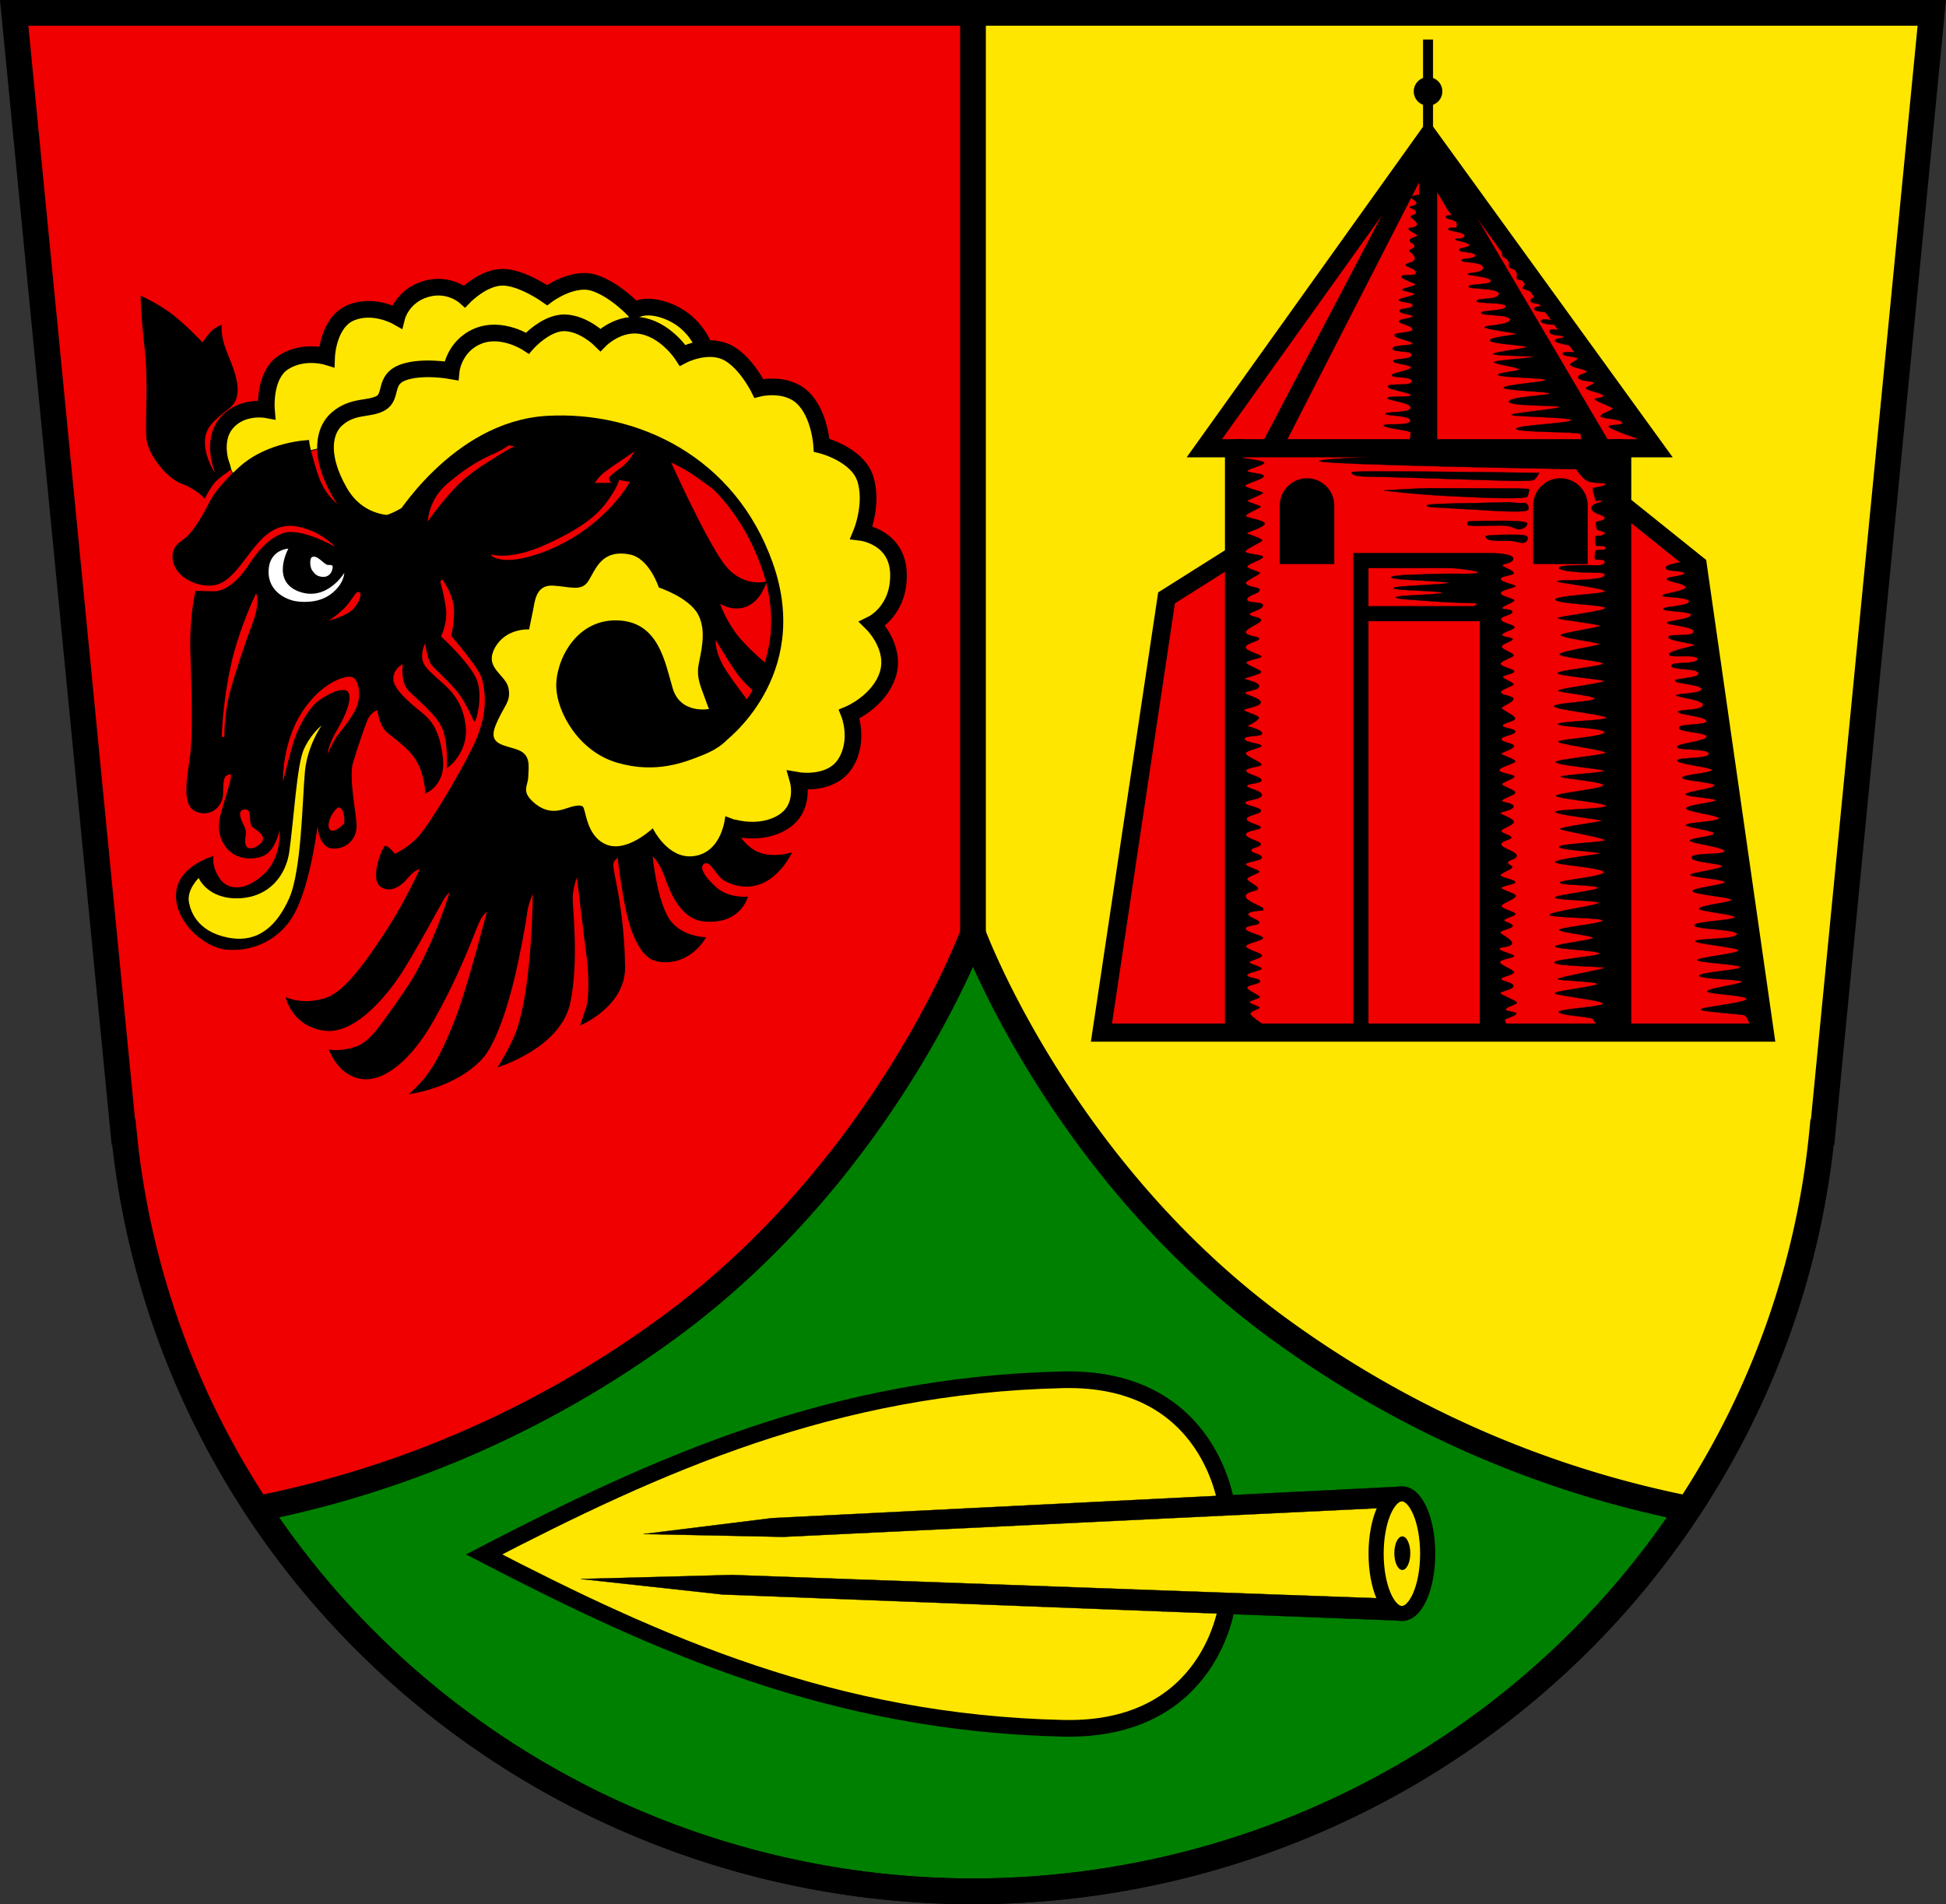 <?xml version="1.0" encoding="UTF-8" standalone="no"?>
<!-- Created with Inkscape (http://www.inkscape.org/) -->

<svg
   width="128.508mm"
   height="125.747mm"
   viewBox="0 0 128.508 125.747"
   version="1.1"
   id="svg5"
   inkscape:version="1.2.2 (732a01da63, 2022-12-09)"
   sodipodi:docname="DEU Suderburg SG COA.svg"
   xmlns:inkscape="http://www.inkscape.org/namespaces/inkscape"
   xmlns:sodipodi="http://sodipodi.sourceforge.net/DTD/sodipodi-0.dtd"
   xmlns="http://www.w3.org/2000/svg"
   xmlns:svg="http://www.w3.org/2000/svg">
  <rect x="0" y="0" width="128.508" height="125.747" fill="#333333" stroke="none"/>
  <sodipodi:namedview
     id="namedview7"
     pagecolor="#9e9e9e"
     bordercolor="#666666"
     borderopacity="1.0"
     inkscape:showpageshadow="2"
     inkscape:pageopacity="0"
     inkscape:pagecheckerboard="0"
     inkscape:deskcolor="#8c8c8c"
     inkscape:document-units="mm"
     showgrid="false"
     inkscape:zoom="1.1006243"
     inkscape:cx="352.98149"
     inkscape:cy="292.10694"
     inkscape:current-layer="layer1" />
  <defs
     id="defs2" />
  <g
     inkscape:label="Ebene 1"
     inkscape:groupmode="layer"
     id="layer1"
     transform="translate(-415.225,-219.025)">
    <g
       id="g4137"
       transform="translate(396.283,170.296)">
      <path
         id="path3500"
         style="fill:#ffe600;fill-opacity:1;stroke:none;stroke-width:1.7;stroke-dasharray:none"
         d="m 19.878,49.578 7.209,73.909 h 0.032 a 56.366,55.43 0 0 0 56.076,50.138 56.366,55.43 0 0 0 56.076,-50.138 h 0.032 l 7.209,-73.909 H 83.195 Z" />
      <path
         id="rect3687"
         style="fill:#f00000;fill-opacity:1;stroke:none;stroke-width:1.7;stroke-dasharray:none"
         d="m 19.878,49.578 7.209,73.909 h 0.032 A 56.366,55.43 0 0 0 83.195,173.626 V 49.578 Z" />
      <path
         id="path3509"
         style="fill:#008000;fill-opacity:1;stroke:#000000;stroke-width:1.7;stroke-dasharray:none"
         d="m 83.195,110.386 c 0,0 -5.721,15.537 -20.218,26.1 -9.788,7.132 -19.559,10.395 -27.01,11.871 a 56.366,55.43 0 0 0 47.228,25.268 56.366,55.43 0 0 0 47.228,-25.268 c -7.451,-1.476 -17.222,-4.739 -27.01,-11.871 -14.497,-10.563 -20.218,-26.1 -20.218,-26.1 z" />
      <path
         style="fill:#008000;fill-opacity:1;stroke:#000000;stroke-width:1.7;stroke-dasharray:none"
         d="m 83.195,49.578 4.3e-5,60.808"
         id="path3570" />
      <path
         id="path3796"
         style="fill:none;fill-opacity:1;stroke:#000000;stroke-width:1.7;stroke-dasharray:none"
         d="m 19.878,49.578 7.209,73.909 h 0.032 a 56.366,55.43 0 0 0 56.076,50.138 56.366,55.43 0 0 0 56.076,-50.138 h 0.032 l 7.209,-73.909 H 83.195 Z" />
      <g
         id="g1311"
         transform="translate(-126.735,38.473)">
        <path
           style="fill:#ffe600;fill-opacity:1;stroke:#000000;stroke-width:0.05"
           d="m 167.14,39.78 -1.801,0.444 -4.233,1.427 -0.491,-1.052 -0.398,-1.403 0.935,-1.497 2.035,-0.234 1.123,-3.414 2.713,-0.304 1.731,-3.017 1.894,0.023 1.286,0.468 2.035,-2.175 2.385,0.655 c 0,0 2.432,-1.38 2.596,-1.216 0.164,0.164 2.572,1.31 2.572,1.31 l 3.274,-1.123 2.596,1.941 2.9,0.421 1.918,2.011 2.058,0.959 1.38,2.035 2.853,0.094 1.359,3.556 3.043,1.753 -0.198,3.969 2.315,1.72 -0.595,3.473 -1.158,1.158 1.422,2.051 -0.959,2.646 -2.017,1.025 0.232,2.91 -1.621,1.257 -1.587,0.132 c 0,0 -0.86,2.712 -0.992,2.811 -0.132,0.099 -3.704,0.661 -3.704,0.661 l -0.628,1.587 -2.613,0.628 -2.414,-1.554 -1.257,0.496 h -1.852 l -8.07,-4.762 1.124,-5.424 -1.521,-3.903 3.638,-4.432 7.342,-3.043 4.564,3.969 0.397,2.646 -0.265,3.043 0.992,2.249 1.654,0.529 1.455,-2.877 0.496,-3.44 -0.728,-3.803 -2.48,-3.936 -3.34,-2.877 -7.045,-2.15 -6.35,1.72 -3.704,2.943 -2.712,3.076 -2.249,-2.712 -0.959,-2.547 z"
           id="path1213" />
        <g
           id="g1080"
           transform="translate(-81.196,-81.571)">
          <path
             style="fill:none;stroke:#000000;stroke-width:1.1;stroke-dasharray:none"
             d="m 253.307,126.398 c 0,0 -2.596,0.393 -4.011,-2.084 -1.416,-2.478 -1.001,-4.119 -0.157,-4.837 1.062,-0.905 2.084,-0.59 2.871,-1.023 0.787,-0.433 0.197,-1.553 1.455,-2.025 1.258,-0.472 3.205,-0.118 3.205,-0.118 0,0 0.157,-1.612 1.75,-2.281 1.593,-0.669 3.284,0.452 3.284,0.452 0,0 1.219,-1.376 2.478,-1.337 1.258,0.039 2.34,1.121 2.34,1.121 0,0 1.239,-1.258 2.832,-0.905 1.593,0.354 2.596,1.927 2.596,1.927 0,0 1.494,-0.787 2.792,-0.256 1.298,0.531 2.242,2.438 2.242,2.438 0,0 1.789,-0.452 2.91,0.629 1.121,1.082 1.239,3.127 1.239,3.127 0,0 2.379,0.59 2.891,2.242 0.511,1.652 -0.256,3.52 -0.256,3.52 0,0 2.379,0.295 2.438,2.733 0.059,2.438 -1.711,3.304 -1.711,3.304 0,0 1.573,1.553 1.003,3.343 -0.57,1.789 -2.537,2.615 -2.537,2.615 0,0 0.688,1.73 -0.256,3.244 -0.944,1.514 -3.127,1.14 -3.127,1.14 0,0 0.51,1.793 -0.991,2.739 -1.502,0.945 -3.337,0.362 -3.337,0.362"
             id="path1023"
             sodipodi:nodetypes="cssssc" />
          <path
             style="fill:none;stroke:#000000;stroke-width:1.1;stroke-dasharray:none"
             d="m 241.546,122.719 c 0,0 -0.723,-1.752 0.278,-2.948 1.001,-1.196 2.642,-0.89 2.642,-0.89 0,0 -0.195,-2.252 1.112,-3.115 1.307,-0.862 2.864,-0.389 2.864,-0.389 0,0 0.083,-2.252 1.585,-2.892 1.502,-0.64 3.059,0.25 3.059,0.25 0,0 0.339,-1.341 1.873,-1.813 1.534,-0.472 2.596,0.472 2.596,0.472 0,0 1.199,-1.239 2.478,-1.258 1.278,-0.02 2.969,1.18 2.969,1.18 0,0 1.652,-1.239 3.048,-0.826 1.396,0.413 2.714,1.829 2.714,1.829 0,0 0.826,-0.57 2.438,0.157 1.612,0.728 2.143,2.222 2.143,2.222"
             id="path1121" />
          <path
             style="fill:none;stroke:#000000;stroke-width:0.8;stroke-dasharray:none"
             d="m 274.415,140.545 c 0,0 5.687,-4.133 3.115,-11.402 -2.419,-6.836 -8.676,-9.789 -14.516,-9.455 -6.059,0.346 -9.844,6.73 -9.844,6.73"
             id="path1131"
             sodipodi:nodetypes="cssc" />
          <path
             style="fill:#000000;stroke:none;stroke-width:0.1;stroke-dasharray:none"
             d="m 241.907,122.122 c 0,0 0.299,0.64 0.188,0.737 -0.111,0.097 -0.827,0.542 -1.119,0.932 -0.292,0.389 -0.584,0.959 -0.584,0.959 0,0 -0.598,-0.654 -1.516,-0.973 -0.918,-0.32 -2.294,-1.891 -2.35,-3.156 -0.056,-1.265 0.146,-3.621 -0.11,-5.863 -0.256,-2.242 -0.256,-3.402 -0.256,-3.402 0,0 1.269,0.547 2.284,1.381 1.015,0.834 1.794,1.696 1.794,1.696 0,0 0.468,-0.643 0.616,-0.768 0.383,-0.323 0.664,-0.386 0.664,-0.386 0,0 -0.125,0.653 0.348,1.821 0.473,1.168 1.224,2.836 0.167,3.671 -1.057,0.834 -1.669,1.321 -1.627,2.35 0.042,1.029 0.653,1.919 0.653,1.919 l -0.097,-0.542 z"
             id="path1144"
             sodipodi:nodetypes="csscssscscscsssccc" />
          <path
             id="path1200"
             style="fill:#000000;stroke:none;stroke-width:0.05;stroke-dasharray:none"
             d="m 263.654,119.577 -2.976,0.667 -3.003,1.335 -2.169,1.919 -1.28,1.419 -0.605,0.313 c 0,0 -0.813,0.55 -1.536,0.696 -0.22,0.044 -0.29,0.189 -0.283,0.369 l -2.137,-0.877 c 0,0 -1.224,-0.459 -1.822,-2.336 -0.598,-1.877 -0.556,-2.197 -0.556,-2.197 0,0 -2.756,0.068 -4.644,1.808 -1.766,1.627 -1.835,2.155 -2.364,3.087 -0.528,0.932 -0.96,1.418 -1.238,1.627 -0.278,0.209 -1.056,0.626 -0.681,1.697 0.375,1.071 1.899,1.581 2.831,1.331 0.932,-0.25 1.729,-1.526 2.286,-2.221 0.556,-0.695 1.474,-1.933 3.059,-1.613 1.585,0.32 2.461,1.335 2.461,1.335 0,0 -2.298,-1.339 -3.478,-0.887 -1.18,0.452 -1.925,1.633 -2.32,2.222 -0.521,0.777 -1.386,1.622 -2.212,1.602 -0.826,-0.02 -1.199,-0.029 -1.199,-0.029 0,0 -0.423,1.651 -0.344,4.09 0.079,2.438 0.177,5.29 -0.02,6.804 -0.197,1.514 -0.61,3.363 0.472,3.717 1.081,0.354 1.711,-0.55 1.711,-1.219 0,-0.669 0.036,-1.102 0.237,-1.199 0.202,-0.097 0.32,-0.174 0.271,0.153 -0.049,0.327 -0.334,1.272 -0.563,2.016 -0.229,0.744 -0.452,1.697 0.278,2.614 0.73,0.918 2.114,0.809 2.684,0.375 0.608,-0.464 0.82,-1.55 0.82,-1.55 0,0 0.177,1.8 -1.062,2.93 -1.337,1.219 -2.438,0.973 -2.92,0.226 -0.535,-0.829 -0.374,-1.445 -0.374,-1.445 0,0 -2.33,0.619 -2.477,2.438 -0.147,1.819 1.78,3.589 3.309,3.742 1.529,0.153 3.49,-0.473 4.533,-2.433 1.043,-1.96 1.502,-5.728 1.502,-5.728 0,0 0.065,1.46 1.029,1.49 0.964,0.029 1.622,-0.727 1.544,-1.671 -0.079,-0.944 -0.502,-3.067 -0.236,-3.991 0.265,-0.924 0.856,-2.616 0.954,-2.824 0.292,-0.616 0.669,-0.648 0.669,-0.648 0,0 0.088,0.983 0.609,1.445 0.521,0.462 1.573,1.111 2.055,2.075 0.482,0.964 0.491,1.976 0.491,1.976 0,0 1.386,-0.501 1.16,-2.389 -0.226,-1.888 -0.806,-2.488 -1.465,-3.018 -0.659,-0.531 -1.819,-1.485 -1.809,-2.173 0.01,-0.688 0.629,-0.964 0.629,-0.964 0,0 -0.187,1.16 0.364,1.74 0.551,0.58 1.878,1.593 2.261,2.566 0.383,0.973 0.275,2.576 0.275,2.576 0,0 1.48,-0.974 1.244,-2.865 -0.236,-1.891 -1.432,-2.656 -1.877,-3.087 -0.445,-0.431 -0.96,-0.783 -0.99,-1.373 -0.029,-0.59 0.207,-0.934 0.207,-0.934 0,0 0.098,1.042 0.423,1.445 0.324,0.403 1.524,1.376 2.074,2.31 0.551,0.934 0.659,1.415 0.767,1.406 0.108,-0.01 0.598,-1.825 0.079,-2.88 -0.57,-1.16 -2.31,-2.733 -2.31,-2.733 0,0 0.462,-0.875 0.325,-1.868 -0.138,-0.993 -0.374,-1.75 -0.374,-1.75 l 0.095,-0.122 0.053,-0.008 c 0,0 0.799,1.05 0.764,2.141 -0.035,1.091 -0.194,1.564 -0.194,1.564 0,0 1.905,2.177 2.058,2.9 0.153,0.723 0.487,2.183 -0.626,4.435 -1.112,2.252 -2.85,5.061 -3.532,5.853 -0.681,0.793 -1.613,1.21 -1.613,1.21 0,0 -0.459,-0.598 -0.654,-0.514 -0.195,0.083 -1.048,2.225 -0.264,2.711 0.752,0.466 1.474,-0.25 1.697,-0.514 0.222,-0.264 0.363,-0.386 0.505,-0.499 0.143,-0.113 0.364,-0.187 0.364,-0.187 0,0 -0.953,2.118 -2.163,3.981 -1.21,1.863 -2.711,4.072 -4.004,4.519 -1.571,0.542 -2.698,-0.041 -2.698,-0.041 0,0 0.389,1.933 2.572,2.225 2.183,0.292 4.375,-2.755 4.922,-3.559 0.918,-1.349 2.85,-4.95 2.989,-5.173 0.139,-0.222 0.347,-0.403 0.347,-0.403 0,0 -1.171,3.924 -2.98,6.519 -1.809,2.596 -2.324,3.407 -3.373,3.721 -0.96,0.287 -1.621,0.133 -1.621,0.133 0,0 0.57,1.711 2.144,1.947 1.573,0.236 3.337,-1.383 4.641,-3.618 1.734,-2.973 2.793,-5.891 3.042,-6.483 0.353,-0.84 0.607,-0.918 0.607,-0.918 0,0 -1.347,5.179 -2.07,7.014 -0.723,1.835 -1.293,2.989 -1.989,3.879 -0.449,0.575 -1.084,1.127 -1.084,1.127 0,0 3.026,-0.354 4.852,-2.336 0.851,-0.923 1.743,-3.465 2.343,-6.313 0.654,-3.103 0.561,-3.235 0.698,-3.756 0.138,-0.521 0.285,-0.816 0.285,-0.816 0,0 -0.03,5.732 -0.991,8.772 -0.379,1.198 -1.335,2.684 -1.335,2.684 0,0 4.201,-1.267 4.811,-4.296 0.579,-2.873 0.125,-6.257 0.153,-6.952 0.028,-0.695 0.278,-1.293 0.278,-1.293 0,0 0.501,4.24 0.64,5.242 0.139,1.001 0.181,2.74 -0.042,3.379 -0.222,0.64 -0.39,1.154 -0.39,1.154 0,0 2.991,-1.226 2.971,-3.841 -0.017,-2.282 -0.335,-4.287 -0.531,-5.309 -0.197,-1.023 -0.284,-1.403 -0.228,-1.591 0.056,-0.188 0.271,-0.334 0.271,-0.334 0,0 0.371,3.498 0.98,4.972 0.61,1.475 1.14,1.91 2.123,1.927 1.868,0.032 2.734,-1.652 2.734,-1.652 0,0 -1.84,8.3e-4 -2.577,-1.459 -0.737,-1.46 -0.946,-3.879 -0.946,-3.879 0,0 0.417,0.334 0.779,1.335 0.362,1.001 1.031,2.813 2.614,2.962 2.443,0.229 2.892,-1.641 2.892,-1.641 0,0 -1.249,0.136 -2.094,-0.621 -0.846,-0.757 -1.15,-1.376 -0.757,-1.563 0.393,-0.187 0.698,0.767 1.278,1.121 0.58,0.354 1.701,0.678 2.802,0.049 1.101,-0.629 1.691,-1.907 1.691,-1.907 0,0 -1.268,0.403 -2.261,-0.029 -0.993,-0.433 -1.563,-1.661 -1.563,-1.661 l 0.069,-0.453 -0.659,-0.245 c 0,0 -0.181,2.45 -2.158,2.643 -1.669,0.163 -2.63,-1.847 -2.63,-1.847 0,0 -1.726,1.65 -3.089,1.066 -1.363,-0.584 -1.307,-2.392 -1.558,-2.517 -0.25,-0.125 -0.639,6e-5 -1.154,0.167 -0.514,0.167 -1.237,0.306 -2.072,-0.431 -0.834,-0.737 -0.362,-1.07 -0.348,-1.71 0.014,-0.64 0.195,-1.419 -0.681,-1.752 -0.876,-0.334 -2.016,-0.306 -1.474,-1.627 0.542,-1.321 1.029,-1.529 0.848,-2.447 -0.181,-0.918 -1.627,-1.321 -0.904,-2.656 0.723,-1.335 2.267,-1.224 2.267,-1.224 0,0 0.125,-0.64 0.25,-1.224 0.125,-0.584 0.167,-1.724 1.307,-1.669 1.14,0.056 1.891,0.431 2.364,-0.319 0.473,-0.751 0.853,-2.101 2.725,-1.738 1.293,0.25 1.919,2.183 1.919,2.183 0,0 2.002,0.653 2.6,1.793 0.598,1.14 0.139,2.6 0.014,3.379 -0.125,0.779 0.167,1.404 0.334,1.877 0.167,0.473 0.361,0.974 0.361,0.974 0,0 -1.877,0.361 -2.392,-1.363 -0.514,-1.724 -0.918,-4.422 -3.671,-4.491 -2.753,-0.07 -4.078,2.696 -4.019,4.427 0.055,1.613 1.455,4.228 4.031,4.975 2.576,0.747 4.483,-0.039 5.702,-0.531 1.219,-0.492 1.593,-1.062 1.593,-1.062 l 1.481,-2.303 c 0,0 -1.057,-1.36 -1.627,-2.253 -0.737,-1.154 -0.654,-1.961 -0.654,-1.961 0,0 0.605,1.029 1.258,2.009 0.613,0.92 1.495,1.564 1.495,1.564 l 0.75,-1.875 c 0,0 -1.445,-1.16 -2.172,-2.153 -0.728,-0.993 -1.042,-1.937 -1.042,-1.937 0,0 0.914,0.6 1.848,0.147 0.934,-0.452 1.229,-1.622 1.229,-1.622 0,0 -1.642,0.511 -2.901,-1.278 -1.258,-1.789 -3.402,-6.568 -3.402,-6.568 0,0 0.856,0.383 1.623,0.924 0.767,0.541 1.691,1.239 1.691,1.239 l -0.182,-0.587 -2.558,-2.086 -3.949,-1.529 z" />
          <path
             style="fill:#f00000;fill-opacity:1;stroke:none;stroke-width:0.05;stroke-dasharray:none"
             d="m 241.518,140.475 c 0,0 0.036,-2.113 0.598,-4.7 0.525,-2.417 1.669,-4.769 1.669,-4.769 0,0 0.306,0.528 -0.236,1.974 -0.542,1.446 -1.351,3.91 -1.557,4.811 -0.313,1.366 -0.306,2.711 -0.306,2.711 z"
             id="path1346"
             sodipodi:nodetypes="cscsscc" />
          <path
             style="fill:#f00000;fill-opacity:1;stroke:none;stroke-width:0.05;stroke-dasharray:none"
             d="m 248.549,132.818 c 0,0 0.649,-0.359 1.185,-0.964 0.488,-0.55 0.619,-0.983 0.831,-0.934 0.211,0.049 0.132,0.584 -0.374,1.126 -0.446,0.478 -1.642,0.772 -1.642,0.772 z"
             id="path1402"
             sodipodi:nodetypes="csssc" />
          <path
             style="fill:#f00000;fill-opacity:1;stroke:none;stroke-width:0.05;stroke-dasharray:none"
             d="m 242.989,146.362 c -0.216,-0.418 -0.452,-0.998 -0.02,-1.072 0.433,-0.074 0.383,0.315 0.413,0.585 0.029,0.27 0.02,0.472 0.177,0.59 0.157,0.118 0.831,0.472 0.659,0.865 -0.172,0.393 -0.875,0.698 -1.067,0.398 -0.192,-0.3 -0.005,-0.752 -0.039,-0.978 -0.034,-0.226 -0.123,-0.388 -0.123,-0.388 z"
             id="path1404" />
          <path
             style="fill:#f00000;fill-opacity:1;stroke:none;stroke-width:0.05;stroke-dasharray:none"
             d="m 249.603,146.2 c 0,0 -0.594,0.636 -0.886,0.455 -0.292,-0.181 -0.08,-0.744 0.038,-0.963 0.118,-0.219 0.362,-0.549 0.494,-0.549 0.132,0 0.261,0.205 0.32,0.441 0.059,0.236 0.041,0.533 0.041,0.533 z"
             id="path1406"
             sodipodi:nodetypes="cscsscc" />
          <path
             style="fill:#f00000;fill-opacity:1;stroke:none;stroke-width:0.05;stroke-dasharray:none"
             d="m 245.564,143.465 c 0,0 -0.139,-2.809 1.557,-5.047 1.252,-1.652 2.684,-2.032 3.045,-1.863 0.421,0.196 0.649,1.349 0.097,2.294 -0.52,0.889 -0.973,1.321 -1.231,1.738 -0.257,0.417 -0.521,1.015 -0.521,1.015 0,0 0.013,-0.567 0.702,-1.717 0.48,-0.802 0.973,-2.016 0.626,-2.385 -0.348,-0.368 -1.509,0.25 -2.044,0.688 -0.404,0.33 -1.217,1.439 -1.627,2.927 -0.41,1.488 -0.605,2.35 -0.605,2.35 z"
             id="path1408"
             sodipodi:nodetypes="csssscsssscc" />
          <path
             style="fill:#f00000;fill-opacity:1;stroke:none;stroke-width:0.05;stroke-dasharray:none"
             d="m 255.126,126.26 c 0,0 0.018,-1.392 1.258,-2.468 1.406,-1.219 2.458,-1.721 3.087,-1.996 0.629,-0.275 1.003,-0.56 1.003,-0.56 l 0.377,0.061 c 0,0 -0.389,0.17 -1.039,0.587 -0.65,0.417 -1.946,1.127 -3.002,2.275 -0.976,1.061 -1.684,2.1 -1.684,2.1 z"
             id="path1427"
             sodipodi:nodetypes="cssccssc" />
          <path
             style="fill:#f00000;fill-opacity:1;stroke:none;stroke-width:0.05;stroke-dasharray:none"
             d="m 259.277,128.432 c 0,0 1.231,0.45 3.626,-0.638 2.757,-1.252 3.576,-2.136 4.213,-3.059 0.594,-0.862 0.64,-1.21 0.64,-1.21 l 0.709,0.125 c 0,0 -0.834,1.571 -2.809,3.045 -1.974,1.474 -3.917,1.939 -4.403,2.023 -0.71,0.133 -1.45,0.132 -1.887,-0.161 z"
             id="path1429"
             sodipodi:nodetypes="cssccsccc" />
          <path
             style="fill:#f00000;fill-opacity:1;stroke:none;stroke-width:0.05;stroke-dasharray:none"
             d="m 268.778,121.625 c 0,0 -0.32,0.654 -0.841,1.037 -0.521,0.383 -0.855,0.644 -0.855,0.752 0,0.108 0.152,0.295 0.152,0.295 l -1.077,0.01 c 0,0 0.211,-0.379 0.634,-0.708 0.423,-0.329 0.801,-0.575 1.244,-0.87 0.253,-0.164 0.552,-0.377 0.742,-0.516 z"
             id="path1431"
             sodipodi:nodetypes="cssccscc" />
          <path
             style="fill:#ffffff;stroke:none;stroke-width:0.05;stroke-dasharray:none"
             d="m 249.608,129.663 c 0,0 -1.147,1.901 -2.983,1.231 -1.895,-0.691 -0.711,-2.836 -0.711,-2.836 0,0 -1.272,0.049 -1.306,1.488 -0.033,1.373 1.227,1.896 1.811,1.984 0.552,0.083 1.511,0.099 2.257,-0.438 0.932,-0.672 0.932,-1.43 0.932,-1.43 z"
             id="path1434"
             sodipodi:nodetypes="cscsssc" />
          <path
             style="fill:#ffffff;stroke:none;stroke-width:0.05;stroke-dasharray:none"
             d="m 248.249,128.976 c -0.347,-0.289 -0.521,-0.438 -0.74,-0.376 -0.219,0.062 -0.172,0.695 -0.021,0.897 0.196,0.261 0.31,0.38 0.657,0.422 0.347,0.041 0.546,-0.178 0.616,-0.331 0.07,-0.153 0.132,-0.372 0.033,-0.426 -0.099,-0.054 -0.265,0 -0.36,-0.054 -0.095,-0.054 -0.186,-0.132 -0.186,-0.132 z"
             id="path1490"
             sodipodi:nodetypes="ssssssscs" />
          <path
             style="fill:#ffe600;fill-opacity:1;stroke:none;stroke-width:0.05"
             d="m 239.994,149.804 c 0,0 0.598,1.45 2.729,1.339 1.92,-0.1 3.035,-1.487 3.258,-3.092 0.3,-2.164 0.496,-5.722 0.959,-6.747 0.463,-1.025 1.174,-1.571 1.174,-1.571 0,0 -0.943,1.306 -1.108,3.076 -0.165,1.769 -0.215,6.515 -1.042,8.351 -0.772,1.713 -1.984,2.993 -4.051,2.58 -2.067,-0.413 -2.461,-1.795 -2.563,-2.332 -0.157,-0.826 0.645,-1.604 0.645,-1.604 z"
             id="path858"
             sodipodi:nodetypes="cssscssssc" />
        </g>
      </g>
      <g
         id="g2413"
         transform="translate(-179.917,12.522)">
        <path
           id="path1432"
           style="fill:#f00000;fill-opacity:1;stroke:#000000;stroke-width:1.2;stroke-dasharray:none"
           d="m 293.168,45.135 -14.78,20.673 h 1.964 v 7.068 l -4.458,2.811 -4.299,28.708 h 21.573 22.234 l -4.432,-30.891 -4.987,-4.002 v -3.694 h 2.163 z"
           sodipodi:nodetypes="ccccccccccccc" />
        <path
           style="fill:none;fill-opacity:1;stroke:#000000;stroke-width:1.2;stroke-dasharray:none"
           d="M 280.352,72.876 V 104.396"
           id="path1438" />
        <path
           style="fill:none;fill-opacity:1;stroke:#000000;stroke-width:1.2;stroke-dasharray:none"
           d="M 305.983,69.503 V 104.395"
           id="path1440" />
        <path
           style="fill:none;fill-opacity:1;stroke:#000000;stroke-width:1.2;stroke-dasharray:none"
           d="m 280.352,65.808 25.631,4.5e-5"
           id="path1442" />
        <path
           style="fill:none;fill-opacity:1;stroke:#000000;stroke-width:1.2;stroke-dasharray:none"
           d="M 293.168,45.136 V 65.808"
           id="path1444" />
        <path
           style="fill:none;fill-opacity:1;stroke:#000000;stroke-width:1;stroke-dasharray:none"
           d="M 288.727,104.396 V 73.223 l 4.441,10e-7 3.912,1e-6 v 31.172"
           id="path1450"
           sodipodi:nodetypes="ccccc" />
        <path
           style="fill:none;fill-opacity:1;stroke:#000000;stroke-width:1;stroke-dasharray:none"
           d="m 288.727,76.73 h 8.354"
           id="path1456" />
        <path
           id="path1510"
           style="fill:#000000;fill-opacity:1;stroke:none;stroke-width:0.1;stroke-dasharray:none"
           d="m 285.17,67.788 a 1.801,1.801 0 0 0 -1.8,1.801 v 3.867 h 3.601 v -3.867 a 1.801,1.801 0 0 0 0,-10e-4 1.801,1.801 0 0 0 -1.801,-1.8 z" />
        <path
           id="path1519"
           style="fill:#000000;fill-opacity:1;stroke:none;stroke-width:0.1;stroke-dasharray:none"
           d="m 301.905,67.788 a 1.801,1.801 0 0 0 -1.8,1.801 v 3.867 h 3.601 v -3.867 a 1.801,1.801 0 0 0 0,-10e-4 1.801,1.801 0 0 0 -1.801,-1.8 z" />
        <path
           style="fill:#000000;fill-opacity:1;stroke:none;stroke-width:0.1;stroke-dasharray:none"
           d="m 282.079,65.716 9.293,-17.694 1.389,-1.984 0.198,1.455 -9.558,18.653 z"
           id="path1575" />
        <path
           style="fill:#000000;fill-opacity:1;stroke:#000000;stroke-width:0.02;stroke-dasharray:none"
           d="m 280.739,66.435 c 0,0 1.587,0.174 1.604,0.331 0.016,0.157 -1.133,0.422 -1.116,0.546 0.016,0.124 1.1,0.149 1.091,0.339 -0.008,0.19 -1.232,0.496 -1.232,0.637 0,0.141 1.199,0.38 1.174,0.471 -0.025,0.091 -1.058,0.471 -1.034,0.537 0.025,0.066 0.885,0.306 0.885,0.372 0,0.066 -0.992,0.463 -0.984,0.604 0.008,0.141 1.257,0.281 1.248,0.513 -0.008,0.232 -1.182,0.579 -1.182,0.628 0,0.05 1.017,0.356 1.017,0.471 0,0.116 -1.124,0.579 -1.116,0.744 0.008,0.165 1.174,0.207 1.174,0.356 0,0.149 -1.05,0.48 -1.05,0.637 0,0.157 0.852,0.331 0.852,0.438 0,0.046 -0.969,0.531 -0.95,0.632 0.06,0.315 0.9,0.267 0.918,0.45 0.03,0.299 -0.837,0.346 -0.828,0.662 0.008,0.274 1.05,0.099 1.05,0.38 0,0.281 -0.885,0.43 -0.885,0.587 0,0.157 0.752,0.19 0.761,0.389 0.008,0.198 -1,0.521 -1.009,0.794 -0.008,0.273 0.885,0.265 0.885,0.43 0,0.165 -0.893,0.306 -0.901,0.562 -0.008,0.256 1.042,0.496 1.042,0.62 0,0.124 -1,0.24 -0.992,0.405 0.008,0.165 0.976,0.463 0.976,0.612 0,0.149 -1.1,0.389 -1.091,0.446 0.008,0.058 0.992,0.223 0.959,0.504 -0.033,0.281 -0.934,0.298 -0.934,0.43 0,0.132 1.058,0.339 1.042,0.628 -0.016,0.289 -1.116,0.397 -1.108,0.504 0.008,0.107 1,0.347 0.984,0.521 -0.016,0.174 -0.777,0.546 -0.777,0.546 0,0 0.988,0.227 0.992,0.475 0.004,0.248 -1.186,0.107 -1.158,0.364 0.029,0.256 1.112,0.302 1.112,0.455 0,0.153 -1.038,0.306 -1.042,0.5 -0.004,0.194 1.05,0.583 1.046,0.74 -0.004,0.157 -1.049,0.183 -1.014,0.417 0.035,0.234 1.029,0.386 1.017,0.62 -0.012,0.234 -0.959,0.199 -0.959,0.374 0,0.175 1.017,0.304 0.982,0.608 -0.035,0.304 -1.111,0.316 -1.111,0.503 0,0.187 1.052,0.304 1.052,0.526 0,0.222 -0.947,0.292 -0.947,0.55 0,0.257 0.935,0.386 0.924,0.561 -0.012,0.175 -0.971,0.175 -0.971,0.456 0,0.281 0.982,0.444 0.982,0.643 0,0.199 -0.631,0.21 -0.631,0.409 0,0.199 0.702,0.246 0.702,0.468 0,0.222 -1.064,0.292 -1.064,0.444 0,0.152 0.9,0.386 0.9,0.491 0,0.105 -0.783,0.327 -0.807,0.479 -0.023,0.152 0.713,0.456 0.713,0.643 0,0.187 -0.819,0.164 -0.819,0.503 0,0.339 1.181,0.702 1.169,0.819 -0.012,0.117 -0.012,0.117 -0.012,0.117 0,0 -1.006,0.035 -0.982,0.257 0.023,0.222 0.737,0.351 0.737,0.55 0,0.199 -0.912,0.152 -0.912,0.398 0,0.246 1.158,0.444 1.146,0.62 -0.012,0.175 -1.111,0.339 -1.111,0.55 0,0.21 1.041,0.433 1.041,0.608 0,0.175 -0.819,0.327 -0.819,0.444 0,0.117 0.807,0.292 0.807,0.421 0,0.129 -0.959,0.257 -0.959,0.433 0,0.175 0.865,0.199 0.854,0.398 -0.012,0.199 -0.854,0.234 -0.854,0.421 0,0.187 0.842,0.514 0.83,0.62 -0.012,0.105 -0.666,0.222 -0.666,0.339 0,0.117 0.655,0.269 0.655,0.362 0,0.093 -0.596,0.222 -0.608,0.398 -0.012,0.175 1.087,0.877 1.087,0.877 l -2.011,0.012 -0.199,-37.476 z"
           id="path1633"
           sodipodi:nodetypes="ccccsccsccsscssssscssccscscscsscccc" />
        <path
           style="fill:#000000;fill-opacity:1;stroke:#000000;stroke-width:0.02;stroke-dasharray:none"
           d="m 294.068,73.654 c 0.047,0 2.409,0.199 2.409,0.351 0,0.152 -1.45,0.058 -2.83,0.105 -1.38,0.047 -2.947,0.058 -2.912,0.234 0.035,0.175 3.765,0.234 3.777,0.351 0.012,0.117 -3.66,0.187 -3.637,0.351 0.023,0.164 3.216,0.175 3.216,0.304 0,0.129 -3.075,0.164 -3.052,0.292 0.023,0.129 0.573,0.129 2.385,0.269 1.812,0.14 2.97,0.094 2.97,0.152 0,0.058 -0.503,0.421 -0.503,0.421 l 1.158,-0.152 -0.047,-2.993 -2.678,-0.058 z"
           id="path1707" />
        <path
           style="fill:#000000;fill-opacity:1;stroke:#000000;stroke-width:0.02;stroke-dasharray:none"
           d="m 297.506,72.742 c 0,0 1.263,0.023 1.28,0.345 0.018,0.322 -0.719,0.351 -0.719,0.456 0,0.105 0.754,0.327 0.754,0.503 0,0.175 -0.859,0.17 -0.859,0.392 0,0.222 0.971,0.38 0.971,0.474 0,0.094 -0.976,0.251 -0.976,0.468 0,0.216 0.894,0.345 0.894,0.474 0,0.129 -0.807,0.38 -0.795,0.503 0.012,0.123 0.672,0.047 0.672,0.257 0,0.21 -0.743,0.257 -0.748,0.491 -0.006,0.234 0.889,0.357 0.889,0.52 0,0.164 -0.813,0.327 -0.813,0.497 0,0.17 0.692,0.162 0.692,0.295 0,0.132 -0.728,0.314 -0.728,0.496 0,0.182 0.807,0.425 0.796,0.566 -0.012,0.14 -0.9,0.374 -0.865,0.573 0.035,0.199 0.9,0.339 0.9,0.491 0,0.152 -0.748,0.246 -0.748,0.362 0,0.117 0.702,0.374 0.702,0.491 0,0.117 -0.83,0.327 -0.83,0.526 0,0.199 0.795,0.222 0.819,0.433 0.023,0.21 -0.76,0.491 -0.772,0.608 -0.012,0.117 0.9,0.491 0.889,0.69 -0.012,0.199 -0.807,0.292 -0.819,0.468 -0.012,0.175 0.889,0.199 0.83,0.409 -0.059,0.21 -0.912,0.281 -0.912,0.491 0,0.21 0.842,0.269 0.83,0.456 -0.012,0.187 -0.842,0.421 -0.842,0.503 0,0.082 0.924,0.362 0.924,0.503 0,0.14 -1.064,0.386 -1.052,0.585 0.012,0.199 1.006,0.281 0.994,0.421 -0.012,0.14 -0.819,0.374 -0.819,0.503 0,0.129 0.889,0.386 0.877,0.55 -0.012,0.164 -0.877,0.409 -0.877,0.538 0,0.129 0.772,0.14 0.76,0.386 -0.012,0.246 -0.889,0.362 -0.889,0.433 0,0.07 0.935,0.374 0.912,0.585 -0.023,0.21 -0.819,0.444 -0.83,0.596 -0.012,0.152 0.667,0.292 0.667,0.433 0,0.14 -0.667,0.21 -0.667,0.456 0,0.246 1.006,0.468 1.017,0.737 0.012,0.269 -0.585,0.281 -0.585,0.456 0,0.175 0.281,0.164 0.292,0.304 0.012,0.14 -0.772,0.386 -0.772,0.538 0,0.152 0.982,0.304 0.971,0.456 -0.012,0.152 -0.912,0.246 -0.912,0.386 0,0.14 0.947,0.339 0.947,0.526 0,0.187 -0.947,0.491 -0.947,0.667 0,0.175 0.924,0.398 0.924,0.526 0,0.129 -0.772,0.292 -0.737,0.421 0.035,0.129 0.585,0.199 0.55,0.374 -0.035,0.175 -0.807,0.281 -0.807,0.421 0,0.14 0.795,0.444 0.76,0.725 -0.035,0.281 -0.865,0.21 -0.83,0.362 0.035,0.152 0.971,0.362 0.971,0.479 0,0.117 -0.968,0.205 -0.926,0.412 0.041,0.207 0.926,0.488 0.926,0.653 0,0.165 -0.852,0.306 -0.852,0.446 0,0.141 0.81,0.215 0.81,0.455 0,0.24 -0.876,0.364 -0.876,0.471 0,0.107 1.108,0.513 1.108,0.637 0,0.124 -0.719,0.273 -0.728,0.438 -0.008,0.165 0.686,0.132 0.686,0.281 0,0.149 -0.686,0.306 -0.736,0.397 -0.05,0.091 0.157,0.446 0.157,0.446 l -1.108,-0.05 -0.157,-30.444 z"
           id="path1709" />
        <path
           style="fill:#000000;fill-opacity:1;stroke:#000000;stroke-width:0.02;stroke-dasharray:none"
           d="m 297.494,66.136 c 0,0 -11.506,0.257 -11.506,0.514 0,0.257 16.955,0.538 16.955,0.538 0,0 0.339,0.526 0.69,0.748 0.351,0.222 1.263,0.117 1.263,0.246 0,0.129 -0.783,0.234 -0.83,0.246 -0.047,0.012 -0.012,0.269 0.047,0.398 0.059,0.129 0.082,0.456 0.152,0.456 0.07,0 0.351,-0.07 0.386,0.023 0.035,0.094 -0.748,0.129 -0.69,0.491 0.058,0.362 0.842,0.386 0.865,0.608 0.023,0.222 -0.573,0.21 -0.573,0.292 0,0.082 0.023,0.491 0.094,0.503 0.07,0.012 0.514,0.14 0.514,0.21 0,0.07 -0.246,0.175 -0.327,0.181 -0.082,0.006 -0.345,-0.035 -0.333,0.076 0.012,0.111 -0.029,0.59 0.105,0.585 0.134,-0.006 0.585,-0.012 0.585,0.117 0,0.129 -0.088,0.152 -0.175,0.146 -0.088,-0.006 -0.509,0.006 -0.509,0.082 0,0.076 -0.088,0.567 0.029,0.567 0.117,0 0.596,-0.029 0.596,0.123 0,0.152 -0.129,0.275 -0.555,0.257 -0.427,-0.018 -2.514,-0.053 -2.461,0.17 0.053,0.222 1.462,0.298 2.07,0.304 0.608,0.006 0.976,-0.023 0.935,0.187 -0.041,0.21 -1,0.269 -1.678,0.304 -0.678,0.035 -1.479,0 -1.45,0.094 0.029,0.094 3.151,0.444 3.151,0.643 0,0.199 -3.338,0.281 -3.268,0.561 0.07,0.281 3.297,0.339 3.297,0.55 0,0.21 -3.157,0.561 -3.157,0.667 0,0.105 2.83,0.398 2.795,0.514 -0.035,0.117 -2.584,0.456 -2.584,0.62 0,0.164 2.537,0.479 2.561,0.585 0.023,0.105 -2.666,0.468 -2.631,0.678 0.035,0.21 2.841,0.433 2.853,0.608 0.012,0.175 -3.005,0.444 -2.993,0.631 0.012,0.187 3.075,0.409 3.075,0.526 0,0.117 -3.052,0.503 -3.028,0.631 0.023,0.129 2.385,0.316 2.397,0.526 0.012,0.21 -2.701,0.281 -2.678,0.503 0.023,0.222 3.473,0.573 3.461,0.76 -0.012,0.187 -3.204,0.234 -3.204,0.421 0,0.187 3.087,0.234 3.075,0.538 -0.012,0.304 -3.052,0.456 -3.052,0.62 0,0.164 3.122,0.561 3.122,0.725 0,0.164 -3.321,0.433 -3.286,0.631 0.035,0.199 3.204,0.456 3.204,0.573 0,0.117 -2.876,0.269 -2.865,0.386 0.012,0.117 2.806,0.316 2.806,0.561 0,0.246 -3.122,0.514 -3.122,0.702 0,0.187 3.344,0.456 3.309,0.667 -0.035,0.21 -3.379,0.21 -3.356,0.398 0.023,0.187 3.075,0.503 3.075,0.573 0,0.07 -2.76,0.421 -2.76,0.538 0,0.117 2.947,0.596 2.947,0.748 0,0.152 -3.064,0.234 -3.017,0.444 0.047,0.21 2.736,0.351 2.736,0.421 0,0.07 -3.04,0.386 -2.993,0.585 0.047,0.199 3.204,0.362 3.204,0.667 0,0.304 -2.9,0.514 -2.9,0.69 0,0.175 2.526,0.152 2.526,0.339 0,0.187 -2.853,0.468 -2.841,0.643 0.012,0.175 2.9,0.199 2.9,0.351 0,0.152 -3.286,0.596 -3.251,0.795 0.035,0.199 3.496,0.175 3.496,0.374 0,0.199 -2.888,0.456 -2.865,0.62 0.023,0.164 2.233,0.374 2.222,0.526 -0.012,0.152 -2.502,0.398 -2.491,0.573 0.012,0.175 2.947,0.257 2.923,0.456 -0.023,0.199 -3.052,0.374 -2.982,0.608 0.07,0.234 3.309,0.246 3.309,0.339 0,0.093 -3.075,0.62 -3.087,0.737 -0.012,0.117 2.631,0.164 2.619,0.327 -0.012,0.164 -2.865,0.456 -2.795,0.62 0.07,0.164 3.18,0.456 3.169,0.678 -0.012,0.222 -2.982,0.351 -2.923,0.561 0.059,0.21 1.929,0.304 2.175,0.421 0.246,0.117 0.339,0.596 0.339,0.596 l 1.614,0.059 0.066,-38.3 -6.813,0.066 z"
           id="path1749" />
        <path
           style="fill:#000000;fill-opacity:1;stroke:#000000;stroke-width:0.02;stroke-dasharray:none"
           d="m 300.501,67.436 c 0,0 -12.353,-0.182 -12.386,-0.05 -0.033,0.132 0.149,0.298 1.24,0.298 1.091,0 9.657,0.314 9.905,0.281 0.248,-0.033 0.81,0.033 0.959,-0.116 0.149,-0.149 0.281,-0.413 0.281,-0.413 z"
           id="path1844" />
        <path
           style="fill:#000000;fill-opacity:1;stroke:#000000;stroke-width:0.02;stroke-dasharray:none"
           d="m 299.078,68.461 c 0,0 -5.374,-0.017 -5.87,-0.017 -0.496,0 -2.977,0.149 -2.977,0.149 0,0 1.67,0.232 4.167,0.364 2.497,0.132 5.292,0.248 5.341,0.017 0.05,-0.232 0.198,-0.48 0.033,-0.48 -0.165,0 -0.695,-0.033 -0.695,-0.033 z"
           id="path1846" />
        <path
           style="fill:#000000;fill-opacity:1;stroke:#000000;stroke-width:0.02;stroke-dasharray:none"
           d="m 298.467,69.37 c -2.183,0.083 -5.374,0.066 -5.374,0.215 0,0.149 0.38,0.099 3.208,0.281 2.828,0.182 3.473,0.149 3.489,-0.05 0.016,-0.198 -0.05,-0.43 -0.364,-0.397 -0.314,0.033 -0.959,-0.05 -0.959,-0.05 z"
           id="path1848" />
        <path
           style="fill:#000000;fill-opacity:1;stroke:#000000;stroke-width:0.02;stroke-dasharray:none"
           d="m 296.723,70.603 c 1.275,0.006 3.052,-0.058 2.993,0.199 -0.059,0.257 -0.456,0.415 -0.69,0.339 -0.234,-0.076 -0.38,-0.234 -1.128,-0.234 -0.748,0 -2.134,0.082 -2.146,-0.053 -0.012,-0.134 0.018,-0.228 0.216,-0.228 0.199,0 0.754,-0.023 0.754,-0.023 z"
           id="path1850" />
        <path
           style="fill:#000000;fill-opacity:1;stroke:#000000;stroke-width:0.02;stroke-dasharray:none"
           d="m 298.015,71.52 c 0.719,0.018 1.789,-0.088 1.731,0.234 -0.059,0.322 -0.316,0.316 -0.515,0.286 -0.199,-0.029 -0.269,-0.134 -1.017,-0.123 -0.748,0.012 -1.047,-0.029 -1.146,-0.129 -0.099,-0.099 -0.187,-0.199 0.041,-0.216 0.228,-0.018 0.906,-0.053 0.906,-0.053 z"
           id="path1852" />
        <path
           style="fill:#000000;fill-opacity:1;stroke:#000000;stroke-width:0.02;stroke-dasharray:none"
           d="m 310.228,73.286 c 0,0 -1.397,0.152 -1.374,0.421 0.023,0.269 1.228,0.158 1.228,0.357 0,0.199 -1.169,0.216 -1.152,0.386 0.018,0.17 1.228,0.275 1.239,0.538 0.012,0.263 -1.544,0.409 -1.532,0.55 0.012,0.14 1.801,0.076 1.766,0.392 -0.035,0.316 -1.707,0.304 -1.707,0.491 0,0.187 1.853,0.129 1.83,0.409 -0.023,0.281 -1.596,0.357 -1.573,0.514 0.023,0.158 1.777,0.216 1.754,0.579 -0.023,0.362 -1.678,0.105 -1.672,0.357 0.006,0.251 1.742,0.427 1.742,0.52 0,0.094 -1.701,0.351 -1.701,0.626 0,0.275 1.859,-0.076 1.871,0.304 0.012,0.38 -1.742,0.14 -1.713,0.444 0.029,0.304 1.807,0.14 1.795,0.497 -0.012,0.357 -1.538,0.292 -1.549,0.491 -0.012,0.199 1.742,0.24 1.742,0.55 0,0.31 -1.655,0.286 -1.666,0.415 -0.012,0.129 1.795,0.269 1.766,0.643 -0.029,0.374 -1.649,0.269 -1.649,0.45 0,0.181 1.941,0.304 1.877,0.614 -0.064,0.31 -1.847,0.129 -1.818,0.438 0.029,0.31 1.824,0.275 1.83,0.579 0.006,0.304 -1.953,0.438 -1.947,0.684 0.006,0.246 2.116,0.076 2.087,0.45 -0.029,0.374 -2.07,0.205 -2.081,0.444 -0.012,0.24 2.298,0.438 2.28,0.631 -0.018,0.193 -1.953,0.304 -1.947,0.503 0.006,0.199 2.146,0.304 2.134,0.514 -0.012,0.21 -1.906,0.403 -1.906,0.579 0,0.175 1.988,0.257 1.988,0.398 0,0.14 -1.964,0.31 -1.959,0.538 0.006,0.228 2.157,0.444 2.157,0.655 0,0.21 -2.198,0.281 -2.175,0.444 0.023,0.164 1.883,0.357 1.853,0.561 -0.029,0.205 -1.59,0.292 -1.59,0.468 0,0.175 2.304,0.427 2.28,0.696 -0.023,0.269 -2.146,0.076 -2.169,0.415 -0.023,0.339 2.011,0.392 2.023,0.573 0.012,0.181 -2.116,0.438 -2.116,0.579 0,0.14 2.286,0.298 2.292,0.474 0.006,0.175 -2.134,0.38 -2.134,0.596 0,0.216 2.584,0.409 2.578,0.573 -0.006,0.164 -2.14,0.38 -2.14,0.579 0,0.199 2.344,0.374 2.344,0.573 0,0.199 -2.654,0.263 -2.66,0.538 -0.006,0.275 2.824,0.234 2.8,0.585 -0.023,0.351 -2.73,0.269 -2.73,0.456 0,0.187 2.841,0.409 2.841,0.614 0,0.205 -2.736,0.462 -2.713,0.637 0.023,0.175 2.836,0.275 2.836,0.468 0,0.193 -2.713,0.327 -2.713,0.561 0,0.234 2.836,0.24 2.824,0.398 -0.012,0.158 -2.28,0.427 -2.286,0.631 -0.006,0.205 2.584,0.251 2.584,0.509 0,0.257 -3.046,0.538 -3.017,0.696 0.029,0.158 2.853,0.304 2.941,0.398 0.088,0.093 0.392,0.731 0.392,0.731 l 0.69,-0.082 -4.215,-30.11 z"
           id="path1898" />
        <path
           style="fill:#000000;fill-opacity:1;stroke:#000000;stroke-width:0.02;stroke-dasharray:none"
           d="m 298.078,52.652 c 0,0 -0.041,0.347 0,0.455 0.041,0.107 0.463,0.273 0.463,0.273 0,0 -0.058,0.322 -0.016,0.446 0.041,0.124 0.455,0.165 0.496,0.24 0.041,0.074 0.008,0.513 0.008,0.554 0,0.041 0.571,0.132 0.612,0.19 0.041,0.058 -0.215,0.364 -0.223,0.422 -0.008,0.058 0.703,0.265 0.703,0.265 l 0.149,0.298 c 0,0 -0.372,0.116 -0.331,0.298 0.041,0.182 0.744,0.182 0.744,0.182 l 0.041,0.174 c 0,0 -0.579,-0.033 -0.546,0.165 0.033,0.198 0.992,0.223 0.992,0.223 l 0.248,0.537 c 0,0 -0.827,-0.182 -0.802,0.05 0.025,0.232 1.075,0.223 1.075,0.223 l 0.107,0.38 c 0,0 -0.67,-0.207 -0.604,0.099 0.066,0.306 0.901,0.182 0.967,0.306 0.066,0.124 -0.628,0.099 -0.62,0.265 0.008,0.165 1.158,0.356 1.158,0.356 l 0.314,0.438 c 0,0 -0.976,-0.116 -0.959,0.074 0.016,0.19 0.943,0.19 0.992,0.306 0.05,0.116 -0.521,0.273 -0.48,0.438 0.041,0.165 1.05,0.281 1.075,0.422 0.025,0.141 -0.595,0.165 -0.554,0.413 0.041,0.248 1.017,0.223 1.034,0.339 0.016,0.116 -0.537,0.248 -0.521,0.38 0.016,0.132 1.133,0.298 1.133,0.48 0,0.182 -0.554,0.116 -0.554,0.232 0,0.116 1.166,0.496 1.182,0.612 0.016,0.116 -0.819,0.331 -0.794,0.504 0.025,0.174 1.323,0.165 1.422,0.405 0.099,0.24 -0.901,0.116 -0.901,0.273 0,0.157 2.001,0.835 2.001,0.835 l 0.091,-0.438 -7.805,-11.088 z"
           id="path1945" />
        <path
           style="fill:#000000;fill-opacity:1;stroke:#000000;stroke-width:0.02;stroke-dasharray:none"
           d="m 293.565,48.561 c 0,0 0.795,1.298 0.854,1.438 0.059,0.14 0.398,0.403 0.234,0.433 -0.164,0.029 -0.327,-0.035 -0.31,0.117 0.018,0.152 0.707,0.158 0.725,0.398 0.018,0.24 -0.006,0.304 -0.164,0.304 -0.158,0 -0.415,-0.029 -0.409,0.099 0.006,0.129 1.07,0.158 1.076,0.421 0.006,0.263 -0.626,0.14 -0.614,0.24 0.012,0.099 0.935,0.193 0.935,0.38 0,0.187 -0.672,0.146 -0.672,0.327 0,0.181 1.087,0.094 1.064,0.362 -0.023,0.269 -0.941,0.146 -0.9,0.327 0.041,0.181 1.386,0.058 1.421,0.456 0.035,0.398 -1.047,0.333 -1.023,0.444 0.023,0.111 1.532,0.164 1.532,0.45 0,0.286 -1.497,0.17 -1.467,0.374 0.029,0.205 1.982,0.064 2,0.479 0.018,0.415 -1.479,0.263 -1.473,0.474 0.006,0.21 1.947,0.047 1.924,0.362 -0.023,0.316 -1.655,0.228 -1.625,0.427 0.029,0.199 1.953,0.082 1.912,0.45 -0.041,0.368 -1.701,0.351 -1.684,0.491 0.018,0.14 2.099,0.374 2.087,0.444 -0.012,0.07 -1.771,0.21 -1.742,0.433 0.029,0.222 2.432,0.333 2.432,0.427 0,0.094 -2.222,0.333 -2.216,0.462 0.006,0.129 2.689,0.129 2.684,0.193 -0.006,0.064 -2.625,0.222 -2.625,0.351 0,0.129 1.66,0.345 1.66,0.474 0,0.129 -1.409,0.193 -1.391,0.368 0.018,0.175 3.145,0.187 3.145,0.327 0,0.14 -2.789,0.322 -2.777,0.514 0.012,0.193 3.046,0.257 3.046,0.38 0,0.123 -2.724,0.222 -2.695,0.544 0.029,0.322 3.356,0.222 3.356,0.351 0,0.129 -3.186,0.386 -3.186,0.52 0,0.134 3.935,0.14 3.935,0.351 0,0.21 -3.613,0.322 -3.631,0.567 -0.018,0.246 4.215,0.193 4.256,0.345 0.041,0.152 0.041,0.497 0.041,0.497 l 1.83,0.023 -9.732,-16.506 -0.959,-2.084 -1.091,-0.562 -0.232,0.86 z"
           id="path1993" />
        <path
           style="fill:#000000;fill-opacity:1;stroke:#000000;stroke-width:0.02;stroke-dasharray:none"
           d="m 292.704,49.08 c 0,0 -0.645,0.008 -0.645,0.149 0,0.141 0.347,0.207 0.347,0.397 0,0.19 -0.463,0.182 -0.455,0.256 0.008,0.074 0.389,0.124 0.422,0.331 0.033,0.207 -0.347,0.182 -0.347,0.306 0,0.124 0.413,0.256 0.413,0.504 0,0.248 -0.579,0.19 -0.571,0.306 0.008,0.116 0.587,0.331 0.587,0.438 0,0.107 -0.513,0.124 -0.504,0.314 0.008,0.19 0.322,0.174 0.322,0.372 0,0.198 -0.364,0.24 -0.372,0.298 -0.008,0.058 0.389,0.248 0.397,0.529 0.008,0.281 -0.612,0.281 -0.62,0.413 -0.008,0.132 0.719,0.248 0.686,0.529 -0.033,0.281 -0.943,0.041 -0.943,0.248 0,0.207 0.901,0.413 0.901,0.529 0,0.116 -0.876,0.223 -0.852,0.339 0.025,0.116 0.785,0.165 0.785,0.289 0,0.124 -1.042,0.265 -1.017,0.405 0.025,0.141 0.934,0.116 0.918,0.347 -0.016,0.232 -0.893,0.157 -0.876,0.364 0.016,0.207 0.876,0.223 0.876,0.356 0,0.132 -0.934,0.165 -0.91,0.331 0.025,0.165 0.918,0.298 0.901,0.537 -0.016,0.24 -1.199,0.157 -1.191,0.38 0.008,0.223 1.174,0.364 1.182,0.537 0.008,0.174 -1.323,0.074 -1.315,0.347 0.008,0.273 1.298,0.083 1.265,0.422 -0.033,0.339 -1.249,0.207 -1.224,0.397 0.025,0.19 1.174,0.232 1.174,0.422 0,0.19 -1.29,0.347 -1.265,0.529 0.025,0.182 1.339,0.033 1.323,0.389 -0.016,0.356 -1.587,0.091 -1.587,0.331 0,0.24 1.521,0.405 1.521,0.579 0,0.174 -1.563,0.025 -1.546,0.198 0.016,0.174 1.563,0.273 1.53,0.637 -0.033,0.364 -1.678,0.24 -1.662,0.397 0.016,0.157 1.687,0.083 1.645,0.463 -0.041,0.38 -1.786,0.132 -1.761,0.314 0.025,0.182 1.786,0.306 1.786,0.463 0,0.157 -0.099,0.661 -0.099,0.661 l 1.101,0.046 0.187,-16.557 z"
           id="path2042" />
        <rect
           style="fill:#000000;fill-opacity:1;stroke:#000000;stroke-width:0.02;stroke-dasharray:none"
           id="rect2194"
           width="0.647"
           height="7.855"
           x="292.839"
           y="38.828" />
        <circle
           style="fill:#000000;fill-opacity:1;stroke:#000000;stroke-width:0.02;stroke-dasharray:none"
           id="path2386"
           cx="293.163"
           cy="42.242"
           r="0.934" />
      </g>
      <g
         id="g3383"
         transform="rotate(-90,198.214,220.921)">
        <path
           style="fill:#ffe600;fill-opacity:1;stroke:none;stroke-width:1.1;stroke-dasharray:none"
           d="m 264.186,133.284 0.232,-10.55 -2.943,-0.926 -3.671,-3.473 -1.587,-4.035 0.198,-6.317 1.29,-8.004 1.224,-5.722 2.977,-7.971 2.844,-6.681 3.01,-5.755 4.134,8.268 3.936,9.327 2.547,10.385 0.695,6.218 -0.033,6.978 -1.852,4.63 -2.844,1.951 -3.274,1.124 0.364,10.914 z"
           id="path3099" />
        <ellipse
           style="fill:#ffe600;fill-opacity:1;stroke:#000000;stroke-width:1;stroke-dasharray:none"
           id="path2814"
           cx="267.808"
           cy="134.226"
           rx="3.952"
           ry="1.703" />
        <ellipse
           style="fill:#000000;fill-opacity:1;stroke:none;stroke-width:1;stroke-dasharray:none"
           id="path2868"
           cx="267.841"
           cy="134.254"
           rx="1.109"
           ry="0.527" />
        <path
           style="fill:#000000;fill-opacity:1;stroke:#000000;stroke-width:0.02;stroke-dasharray:none"
           d="m 263.386,134.178 1.727,-44.815 1.025,-9.36 0.265,9.988 -1.555,43.052 z"
           id="path2924"
           sodipodi:nodetypes="cccccc" />
        <path
           style="fill:#000000;fill-opacity:1;stroke:#000000;stroke-width:0.02;stroke-dasharray:none"
           d="m 272.237,134.201 -2.081,-41.569 -1.052,-8.489 -0.187,9.214 1.918,39.728 z"
           id="path2926"
           sodipodi:nodetypes="cccccc" />
        <path
           style="fill:none;fill-opacity:1;stroke:#000000;stroke-width:1.1;stroke-dasharray:none"
           d="m 270.855,122.663 c 0,0 8.658,-0.957 8.436,-10.808 -0.342,-15.171 -5.577,-26.758 -11.532,-38.24 -5.955,11.481 -11.14,23.073 -11.482,38.244 -0.222,9.851 8.221,10.824 8.221,10.824"
           id="path3040"
           sodipodi:nodetypes="cscsc" />
      </g>
    </g>
  </g>
</svg>

